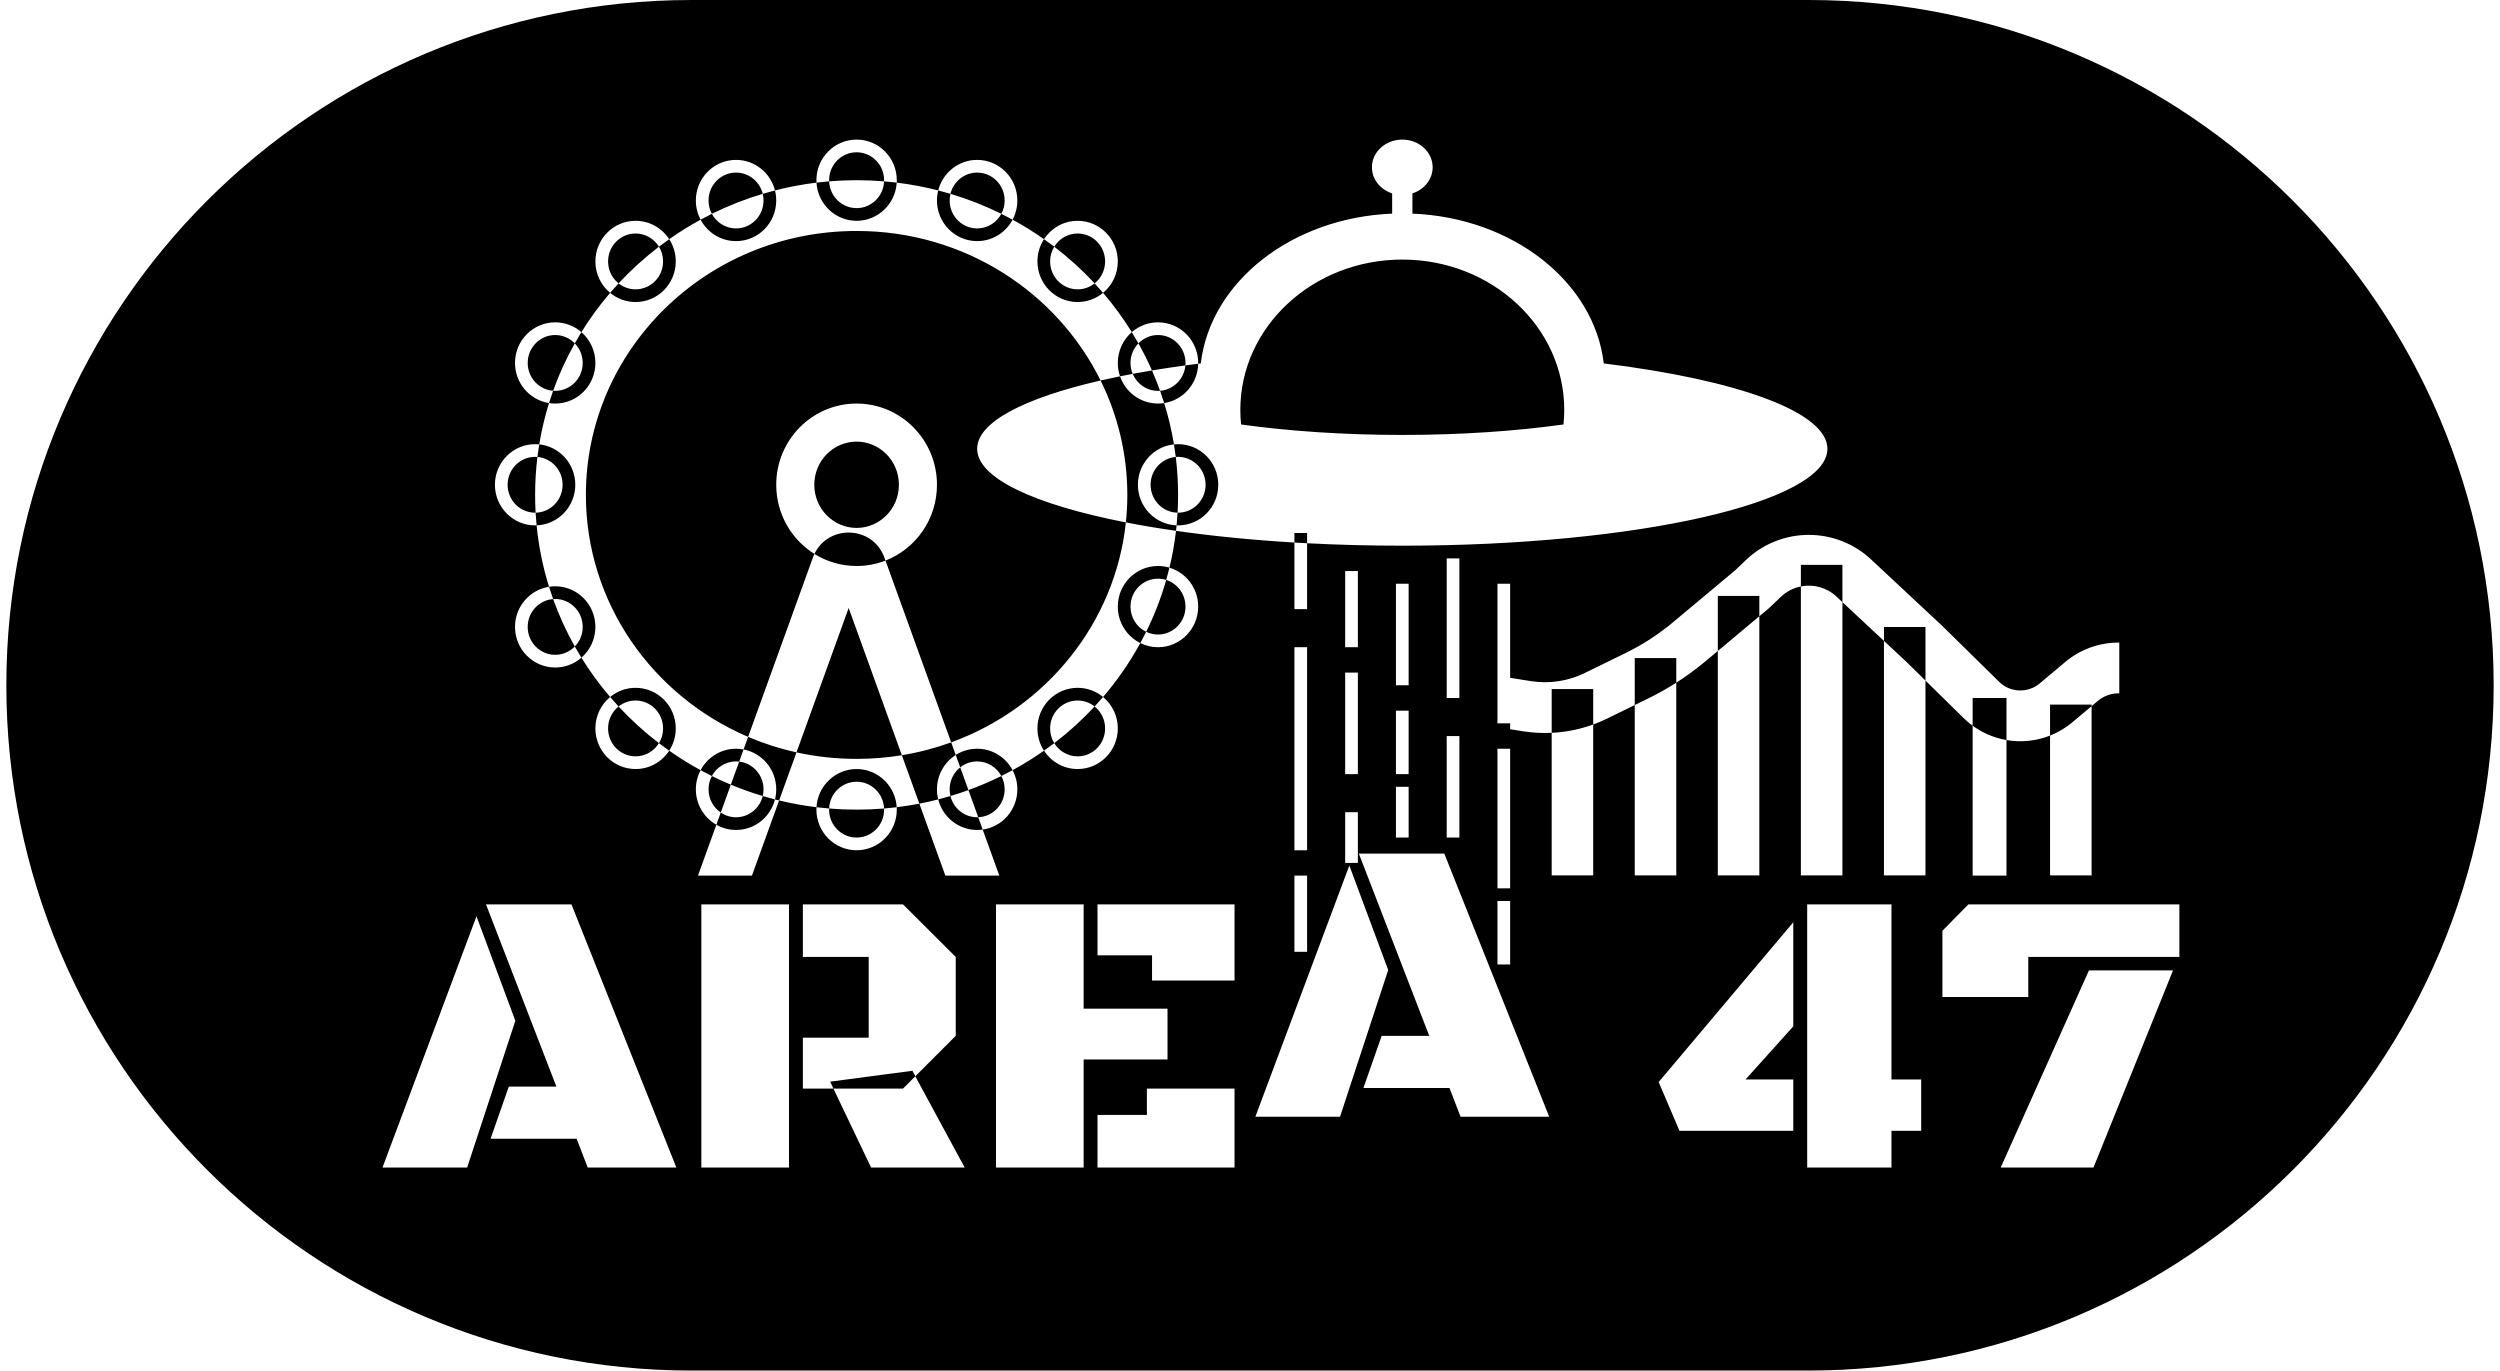 <svg width="197" height="108" viewBox="0 0 197 108" fill="none" xmlns="http://www.w3.org/2000/svg">
<path fill-rule="evenodd" clip-rule="evenodd" d="M54.5 0C24.677 0 0.5 24.177 0.5 54C0.5 83.823 24.677 108 54.5 108H142.5C172.323 108 196.5 83.823 196.5 54C196.5 24.177 172.323 0 142.5 0H54.5ZM69.665 14.289C69.619 15.472 68.658 16.4 67.5 16.4C66.342 16.4 65.381 15.472 65.335 14.289C66.049 14.23 66.771 14.2 67.5 14.2C68.229 14.2 68.951 14.23 69.665 14.289ZM70.661 14.391C70.331 14.351 69.999 14.317 69.665 14.289C69.666 14.26 69.667 14.23 69.667 14.2C69.667 12.975 68.687 12 67.5 12C66.313 12 65.333 12.975 65.333 14.2C65.333 14.23 65.334 14.26 65.335 14.289C65.001 14.317 64.669 14.351 64.339 14.391C64.335 14.328 64.333 14.264 64.333 14.2C64.333 12.433 65.751 11 67.5 11C69.249 11 70.667 12.433 70.667 14.2C70.667 14.264 70.665 14.328 70.661 14.391ZM73.932 15.006C72.867 14.733 71.775 14.527 70.661 14.391C70.563 16.069 69.185 17.4 67.5 17.4C65.815 17.4 64.437 16.069 64.339 14.391C63.225 14.527 62.133 14.733 61.068 15.006C60.719 13.623 59.478 12.6 58 12.6C56.251 12.6 54.833 14.033 54.833 15.8C54.833 16.346 54.969 16.86 55.207 17.31C54.351 17.776 53.525 18.29 52.733 18.847C52.167 17.975 51.192 17.4 50.083 17.4C48.334 17.4 46.917 18.833 46.917 20.6C46.917 21.598 47.369 22.489 48.078 23.076C47.245 24.048 46.488 25.083 45.814 26.173C45.26 25.691 44.538 25.4 43.75 25.4C42.001 25.4 40.583 26.833 40.583 28.6C40.583 30.2 41.745 31.525 43.262 31.762C42.934 32.819 42.675 33.906 42.492 35.017C42.385 35.006 42.276 35 42.167 35C40.418 35 39 36.433 39 38.2C39 39.967 40.418 41.4 42.167 41.4C42.206 41.4 42.245 41.399 42.284 41.398C42.447 43.065 42.779 44.684 43.263 46.238C41.745 46.475 40.583 47.8 40.583 49.4C40.583 51.167 42.001 52.6 43.75 52.6C44.538 52.6 45.26 52.309 45.814 51.827C46.488 52.917 47.246 53.952 48.078 54.923C47.369 55.51 46.917 56.402 46.917 57.4C46.917 59.167 48.334 60.6 50.083 60.6C51.192 60.6 52.167 60.025 52.733 59.153C53.525 59.71 54.351 60.224 55.208 60.69C54.969 61.14 54.833 61.654 54.833 62.2C54.833 63.398 55.485 64.442 56.449 64.99L55 69H59.253L61.394 63.075C62.355 63.308 63.338 63.487 64.339 63.609C64.335 63.672 64.333 63.736 64.333 63.8C64.333 65.567 65.751 67 67.5 67C69.249 67 70.667 65.567 70.667 63.8C70.667 63.736 70.665 63.672 70.661 63.609C71.263 63.535 71.858 63.441 72.445 63.328L74.495 69H78.748L77.436 65.37C78.979 65.155 80.167 63.818 80.167 62.2C80.167 61.654 80.031 61.14 79.793 60.69C80.649 60.224 81.475 59.71 82.267 59.153C82.833 60.025 83.808 60.6 84.917 60.6C86.666 60.6 88.083 59.167 88.083 57.4C88.083 56.402 87.631 55.51 86.922 54.923C88.043 53.615 89.028 52.192 89.856 50.674C90.277 50.883 90.75 51 91.25 51C92.999 51 94.417 49.567 94.417 47.8C94.417 46.35 93.462 45.125 92.153 44.732C92.382 43.785 92.556 42.816 92.67 41.83C95.519 42.239 98.658 42.553 102 42.752V48H103V42.808C105.411 42.934 107.922 43 110.5 43C129.002 43 144 39.581 144 35.364C144 32.456 136.87 29.928 126.378 28.638C125.624 22.218 119.221 17.154 111.298 16.834V15.239C112.227 14.94 112.893 14.132 112.893 13.182C112.893 11.977 111.822 11 110.5 11C109.178 11 108.107 11.977 108.107 13.182C108.107 14.132 108.773 14.94 109.702 15.239V16.834C101.779 17.154 95.376 22.218 94.622 28.638L94.416 28.663C94.416 28.642 94.417 28.621 94.417 28.6C94.417 26.833 92.999 25.4 91.25 25.4C90.462 25.4 89.74 25.691 89.186 26.173C88.512 25.083 87.754 24.048 86.922 23.076C87.631 22.489 88.083 21.598 88.083 20.6C88.083 18.833 86.666 17.4 84.917 17.4C83.808 17.4 82.833 17.975 82.267 18.847C81.475 18.29 80.649 17.776 79.793 17.31C80.031 16.86 80.167 16.346 80.167 15.8C80.167 14.033 78.749 12.6 77 12.6C75.522 12.6 74.281 13.623 73.932 15.006ZM74.896 15.273C74.577 15.178 74.255 15.089 73.932 15.006C73.867 15.26 73.833 15.526 73.833 15.8C73.833 17.567 75.251 19 77 19C78.209 19 79.259 18.316 79.793 17.31C79.5 17.151 79.204 16.997 78.905 16.849C79.072 16.538 79.167 16.181 79.167 15.8C79.167 14.575 78.187 13.6 77 13.6C75.99 13.6 75.129 14.307 74.896 15.273ZM74.896 15.273C76.287 15.688 77.627 16.217 78.905 16.849C78.537 17.538 77.817 18 77 18C75.813 18 74.833 17.025 74.833 15.8C74.833 15.618 74.855 15.442 74.896 15.273ZM83.075 19.439C82.81 19.237 82.541 19.039 82.267 18.847C81.94 19.35 81.75 19.953 81.75 20.6C81.75 22.367 83.168 23.8 84.917 23.8C85.678 23.8 86.376 23.529 86.922 23.076C86.705 22.823 86.483 22.574 86.256 22.329C86.758 21.928 87.083 21.305 87.083 20.6C87.083 19.375 86.103 18.4 84.917 18.4C84.144 18.4 83.459 18.813 83.075 19.439ZM83.075 19.439C84.218 20.313 85.282 21.28 86.256 22.329C85.886 22.625 85.42 22.8 84.917 22.8C83.73 22.8 82.75 21.825 82.75 20.6C82.75 20.172 82.869 19.775 83.075 19.439ZM89.707 27.056C89.539 26.758 89.366 26.463 89.186 26.173C88.511 26.76 88.083 27.63 88.083 28.6C88.083 28.969 88.145 29.323 88.259 29.653C87.733 29.759 87.222 29.87 86.727 29.983C83.293 23.036 76.013 18.2 67.5 18.2C55.637 18.2 46.167 27.592 46.167 39C46.167 47.477 51.396 54.841 58.951 58.065L58.593 59.056C58.401 59.019 58.203 59 58 59C56.792 59 55.741 59.684 55.208 60.69C55.5 60.849 55.796 61.003 56.095 61.151C55.928 61.462 55.833 61.819 55.833 62.2C55.833 62.967 56.218 63.636 56.796 64.029L56.449 64.99C56.907 65.251 57.436 65.4 58 65.4C59.478 65.4 60.719 64.377 61.069 62.994C61.177 63.021 61.285 63.048 61.394 63.075L62.763 59.287C64.284 59.623 65.87 59.8 67.5 59.8C68.716 59.8 69.908 59.701 71.066 59.512L72.445 63.328C72.946 63.231 73.442 63.119 73.931 62.994C74.281 64.377 75.522 65.4 77 65.4C77.148 65.4 77.294 65.39 77.436 65.37L77.085 64.398C78.233 64.353 79.167 63.396 79.167 62.2C79.167 61.819 79.072 61.462 78.905 61.151C79.204 61.003 79.5 60.849 79.793 60.69C79.259 59.684 78.208 59 77 59C76.38 59 75.801 59.18 75.312 59.492L74.953 58.498C82.423 55.784 87.872 49.11 88.719 41.166C89.96 41.408 91.281 41.63 92.67 41.83C92.687 41.686 92.702 41.542 92.716 41.398C92.755 41.399 92.794 41.4 92.833 41.4C94.582 41.4 96 39.967 96 38.2C96 36.433 94.582 35 92.833 35C92.724 35 92.615 35.006 92.508 35.017C92.325 33.906 92.066 32.819 91.738 31.762C93.235 31.529 94.386 30.235 94.416 28.663C94.076 28.706 93.741 28.75 93.408 28.794C93.414 28.73 93.417 28.666 93.417 28.6C93.417 27.375 92.437 26.4 91.25 26.4C90.649 26.4 90.101 26.65 89.707 27.056ZM90.775 29.191C90.453 28.46 90.096 27.748 89.707 27.056C89.322 27.451 89.083 27.995 89.083 28.6C89.083 28.906 89.144 29.196 89.254 29.459C88.917 29.522 88.585 29.587 88.259 29.653C88.69 30.903 89.866 31.8 91.25 31.8C91.416 31.8 91.579 31.787 91.738 31.762C91.636 31.437 91.528 31.114 91.414 30.794C92.463 30.714 93.316 29.871 93.408 28.794C92.502 28.917 91.623 29.05 90.775 29.191ZM90.775 29.191C91.006 29.716 91.219 30.251 91.414 30.794C91.36 30.798 91.305 30.8 91.25 30.8C90.359 30.8 89.585 30.251 89.254 29.459C89.749 29.366 90.256 29.277 90.775 29.191ZM92.651 36.008C92.61 35.675 92.562 35.345 92.508 35.017C90.912 35.181 89.667 36.544 89.667 38.2C89.667 39.928 91.022 41.336 92.716 41.398C92.749 41.067 92.775 40.734 92.794 40.4C92.807 40.4 92.82 40.4 92.833 40.4C94.02 40.4 95 39.425 95 38.2C95 36.975 94.02 36 92.833 36C92.772 36 92.711 36.003 92.651 36.008ZM92.651 36.008C92.771 36.989 92.833 37.987 92.833 39C92.833 39.47 92.82 39.936 92.794 40.4C91.625 40.378 90.667 39.411 90.667 38.2C90.667 37.038 91.548 36.102 92.651 36.008ZM69.777 44.174L74.953 58.498C73.71 58.95 72.41 59.292 71.066 59.512L66.874 47.909L62.763 59.287C61.44 58.995 60.166 58.584 58.951 58.065L64.052 43.947C64.09 43.843 64.131 43.744 64.177 43.649C65.143 44.252 66.281 44.6 67.5 44.6C68.303 44.6 69.071 44.449 69.777 44.174ZM69.777 44.174L69.695 43.947C68.778 41.409 65.294 41.31 64.177 43.649C62.37 42.522 61.167 40.503 61.167 38.2C61.167 34.666 64.002 31.8 67.5 31.8C70.998 31.8 73.833 34.666 73.833 38.2C73.833 40.923 72.15 43.25 69.777 44.174ZM75.665 60.468L75.312 59.492C74.424 60.059 73.833 61.06 73.833 62.2C73.833 62.474 73.867 62.74 73.931 62.994C74.255 62.911 74.577 62.822 74.895 62.727C75.129 63.693 75.989 64.4 77 64.4C77.028 64.4 77.057 64.4 77.085 64.398L76.312 62.258C77.201 61.936 78.066 61.565 78.905 61.151C78.537 60.462 77.817 60 77 60C76.499 60 76.034 60.174 75.665 60.468ZM75.665 60.468C75.16 60.869 74.833 61.493 74.833 62.2C74.833 62.382 74.855 62.558 74.895 62.727C75.374 62.584 75.846 62.428 76.312 62.258L75.665 60.468ZM60.105 62.727C59.871 63.693 59.011 64.4 58 64.4C57.556 64.4 57.142 64.264 56.796 64.029L57.59 61.831C58.407 62.171 59.246 62.471 60.105 62.727ZM58.247 60.014L58.593 59.056C60.059 59.337 61.167 60.638 61.167 62.2C61.167 62.474 61.133 62.74 61.069 62.994C60.745 62.911 60.423 62.822 60.105 62.727C60.145 62.558 60.167 62.382 60.167 62.2C60.167 61.061 59.32 60.138 58.247 60.014ZM58.247 60.014L57.59 61.831C57.083 61.62 56.584 61.393 56.095 61.151C56.464 60.462 57.183 60 58 60C58.083 60 58.166 60.005 58.247 60.014ZM88.719 41.166C81.546 39.765 77 37.685 77 35.364C77 33.265 80.715 31.364 86.727 29.983C88.078 32.717 88.833 35.778 88.833 39C88.833 39.731 88.794 40.453 88.719 41.166ZM103 42.808V42H102V42.752C102.331 42.772 102.665 42.79 103 42.808ZM91.898 45.7C91.989 45.38 92.075 45.057 92.153 44.732C91.867 44.646 91.564 44.6 91.25 44.6C89.501 44.6 88.083 46.033 88.083 47.8C88.083 49.062 88.806 50.154 89.856 50.674C90.016 50.382 90.17 50.086 90.318 49.786C90.601 49.924 90.917 50 91.25 50C92.437 50 93.417 49.025 93.417 47.8C93.417 46.808 92.773 45.979 91.898 45.7ZM91.898 45.7C91.493 47.118 90.962 48.484 90.318 49.786C89.591 49.434 89.083 48.682 89.083 47.8C89.083 46.575 90.063 45.6 91.25 45.6C91.475 45.6 91.693 45.635 91.898 45.7ZM86.256 55.671C86.483 55.426 86.705 55.177 86.922 54.923C86.376 54.471 85.678 54.2 84.917 54.2C83.168 54.2 81.75 55.633 81.75 57.4C81.75 58.047 81.94 58.65 82.267 59.153C82.541 58.961 82.81 58.763 83.075 58.56C83.459 59.187 84.144 59.6 84.917 59.6C86.103 59.6 87.083 58.625 87.083 57.4C87.083 56.694 86.758 56.072 86.256 55.671ZM86.256 55.671C85.282 56.72 84.218 57.687 83.075 58.56C82.869 58.225 82.75 57.828 82.75 57.4C82.75 56.175 83.73 55.2 84.917 55.2C85.42 55.2 85.886 55.375 86.256 55.671ZM69.665 63.711C69.999 63.683 70.331 63.649 70.661 63.609C70.563 61.93 69.185 60.6 67.5 60.6C65.815 60.6 64.437 61.93 64.339 63.609C64.669 63.649 65.001 63.683 65.335 63.711L65.334 63.748C65.334 63.765 65.333 63.782 65.333 63.8C65.333 65.025 66.313 66 67.5 66C68.687 66 69.667 65.025 69.667 63.8C69.667 63.77 69.666 63.74 69.665 63.711ZM69.665 63.711C69.619 62.528 68.658 61.6 67.5 61.6C66.342 61.6 65.381 62.528 65.335 63.711C66.049 63.77 66.771 63.8 67.5 63.8C68.229 63.8 68.951 63.77 69.665 63.711ZM51.925 58.56C52.19 58.763 52.459 58.961 52.733 59.153C53.06 58.65 53.25 58.047 53.25 57.4C53.25 55.633 51.832 54.2 50.083 54.2C49.322 54.2 48.624 54.471 48.078 54.923C48.295 55.177 48.517 55.426 48.744 55.671C48.242 56.072 47.917 56.694 47.917 57.4C47.917 58.625 48.897 59.6 50.083 59.6C50.856 59.6 51.541 59.187 51.925 58.56ZM51.925 58.56C50.782 57.687 49.718 56.72 48.744 55.671C49.114 55.375 49.58 55.2 50.083 55.2C51.27 55.2 52.25 56.175 52.25 57.4C52.25 57.828 52.131 58.225 51.925 58.56ZM45.293 50.944C45.461 51.242 45.634 51.537 45.814 51.827C46.489 51.24 46.917 50.371 46.917 49.4C46.917 47.633 45.499 46.2 43.75 46.2C43.584 46.2 43.421 46.213 43.263 46.238C43.364 46.563 43.472 46.886 43.587 47.206C42.475 47.291 41.583 48.232 41.583 49.4C41.583 50.625 42.563 51.6 43.75 51.6C44.351 51.6 44.899 51.35 45.293 50.944ZM45.293 50.944C44.624 49.755 44.052 48.505 43.587 47.206C43.641 47.202 43.695 47.2 43.75 47.2C44.937 47.2 45.917 48.175 45.917 49.4C45.917 50.005 45.678 50.549 45.293 50.944ZM42.206 40.4C42.225 40.734 42.251 41.067 42.284 41.398C43.978 41.336 45.333 39.928 45.333 38.2C45.333 36.544 44.088 35.181 42.492 35.017C42.438 35.345 42.39 35.675 42.349 36.008C42.289 36.003 42.228 36 42.167 36C40.98 36 40 36.975 40 38.2C40 39.425 40.98 40.4 42.167 40.4C42.18 40.4 42.193 40.4 42.206 40.4ZM42.206 40.4C42.18 39.936 42.167 39.47 42.167 39C42.167 37.987 42.229 36.989 42.349 36.008C43.452 36.102 44.333 37.038 44.333 38.2C44.333 39.411 43.375 40.378 42.206 40.4ZM43.586 30.794C43.472 31.114 43.364 31.437 43.262 31.762C43.421 31.787 43.584 31.8 43.75 31.8C45.499 31.8 46.917 30.367 46.917 28.6C46.917 27.63 46.489 26.76 45.814 26.173C45.634 26.463 45.461 26.758 45.293 27.056C44.899 26.65 44.351 26.4 43.75 26.4C42.563 26.4 41.583 27.375 41.583 28.6C41.583 29.768 42.474 30.709 43.586 30.794ZM43.586 30.794C44.051 29.495 44.624 28.246 45.293 27.056C45.678 27.451 45.917 27.995 45.917 28.6C45.917 29.825 44.937 30.8 43.75 30.8C43.695 30.8 43.64 30.798 43.586 30.794ZM48.744 22.329C48.517 22.574 48.295 22.823 48.078 23.076C48.624 23.529 49.322 23.8 50.083 23.8C51.832 23.8 53.25 22.367 53.25 20.6C53.25 19.953 53.06 19.35 52.733 18.847C52.459 19.039 52.19 19.237 51.925 19.439C51.541 18.813 50.856 18.4 50.083 18.4C48.897 18.4 47.917 19.375 47.917 20.6C47.917 21.305 48.242 21.928 48.744 22.329ZM48.744 22.329C49.718 21.28 50.782 20.313 51.925 19.439C52.131 19.775 52.25 20.172 52.25 20.6C52.25 21.825 51.27 22.8 50.083 22.8C49.58 22.8 49.114 22.625 48.744 22.329ZM56.095 16.849C55.795 16.997 55.5 17.151 55.207 17.31C55.741 18.316 56.791 19 58 19C59.749 19 61.167 17.567 61.167 15.8C61.167 15.526 61.133 15.26 61.068 15.006C60.745 15.089 60.423 15.178 60.104 15.273C59.871 14.307 59.011 13.6 58 13.6C56.813 13.6 55.833 14.575 55.833 15.8C55.833 16.181 55.928 16.538 56.095 16.849ZM56.095 16.849C57.373 16.217 58.713 15.688 60.104 15.273C60.145 15.442 60.167 15.618 60.167 15.8C60.167 17.025 59.187 18 58 18C57.183 18 56.463 17.538 56.095 16.849ZM67.5 41.6C69.311 41.6 70.833 40.108 70.833 38.2C70.833 36.293 69.311 34.8 67.5 34.8C65.689 34.8 64.167 36.293 64.167 38.2C64.167 40.108 65.689 41.6 67.5 41.6ZM125.545 54.301H122.273V57.747C121.516 57.783 120.753 57.742 119.997 57.622L119 57.463V57H118V46H119V53.413L120.625 53.671C122.074 53.901 123.56 53.679 124.878 53.033L128.109 51.452C129.445 50.797 130.698 49.984 131.84 49.029L136.742 44.931L137.569 44.14C140.347 41.485 144.722 41.485 147.5 44.14L153.008 49.28L157.536 53.73C157.735 53.925 157.966 54.084 158.22 54.199C159.052 54.576 160.027 54.442 160.727 53.855L162.739 52.166C163.952 51.149 165.467 50.622 167 50.634V54.634C166.393 54.622 165.791 54.827 165.311 55.23L164.818 55.644V55.525H161.545V57.964C160.458 58.394 159.268 58.518 158.111 58.317V55H155.444V57.187C155.193 57.004 154.955 56.802 154.732 56.583L151.727 53.63V49.408H148.455V50.502L145.182 47.447V44.514H141.909V46.211C141.335 46.325 140.786 46.599 140.333 47.032L139.505 47.823L139.409 47.914L139.308 47.999L138.636 48.56V46.961H135.364V51.297L134.406 52.098C133.67 52.713 132.897 53.279 132.091 53.795V51.855H128.818V55.558L126.636 56.626C126.28 56.8 125.916 56.955 125.545 57.09V54.301ZM125.545 57.09V68.982H122.273V57.747C123.388 57.694 124.492 57.473 125.545 57.09ZM128.818 55.558V68.982H132.091V53.795C131.375 54.252 130.632 54.67 129.867 55.044L128.818 55.558ZM135.364 51.297L138.636 48.56V68.982H135.364V51.297ZM141.909 46.211C142.896 46.014 143.958 46.288 144.737 47.032L144.754 47.048L144.771 47.064L145.182 47.447V68.982H141.909V46.211ZM148.455 50.502L150.241 52.169L151.727 53.63V68.982H148.455V50.502ZM155.444 57.187C155.795 57.443 156.172 57.663 156.569 57.843C157.068 58.069 157.586 58.226 158.111 58.317V69H155.444V57.187ZM161.545 57.964C162.172 57.716 162.765 57.367 163.298 56.919L164.818 55.644V68.982H161.545V57.964ZM123.202 33.449C119.422 33.974 115.096 34.273 110.5 34.273C105.904 34.273 101.578 33.974 97.797 33.449C97.758 33.07 97.738 32.687 97.738 32.299C97.738 25.757 103.452 20.454 110.5 20.454C117.548 20.454 123.262 25.757 123.262 32.299C123.262 32.687 123.242 33.07 123.202 33.449ZM102 51H103V67H102V51ZM103 69H102V75H103V69ZM106 64H107V68H106V64ZM118 59H119V70H118V59ZM111 54V46H110V54H111ZM111 56V61H110V56H111ZM119 71H118V76H119V71ZM107 53H106V61H107V53ZM106 45H107V51H106V45ZM114 58H115V66H114V58ZM115 44H114V55H115V44ZM45.438 89.734H38.656L40.094 85.625H43.844L38.297 71.266H45.031L53.297 92H46.312L45.438 89.734ZM36.812 92H30.141L37.547 72.203L40.609 80.438L36.812 92ZM55.266 92V71.266H62.172V92H55.266ZM63.266 75.406V71.266H71.156L75.312 75.406V81.625L72.125 84.812L71.906 84.375L65.422 85.234L65.672 85.781H63.266V81.766H68.453V75.406H63.266ZM65.672 85.781H71.156L72.125 84.812L76.016 92H68.641L65.672 85.781ZM85.391 83.484V92H78.484V71.266H85.391V79.484H92V83.484H85.391ZM86.484 75.281V71.266H97.281V77.266H90.781V75.281H86.484ZM86.484 92V87.859H90.375V85.781H97.281V92H86.484ZM149.047 85.062H151.391V89.109H149.047V92H142.406V71.266H149.047V85.062ZM110 62H111V66H110V62ZM130.703 85.266L141.312 72.672V80.875L137.547 85.062H141.312V89.109H132.344L130.703 85.266ZM164.609 76.469H171.234L164.969 92H157.656L164.609 76.469ZM159.828 78.562H153.062V73.344L155.109 71.266H171.734V75.406H159.828V78.562ZM107.438 85.734H114.219L115.094 88H122.078L113.812 67.266H107.078L112.625 81.625H108.875L107.438 85.734ZM98.922 88H105.594L109.391 76.438L106.328 68.203L98.922 88Z" fill="black"/>
</svg>
